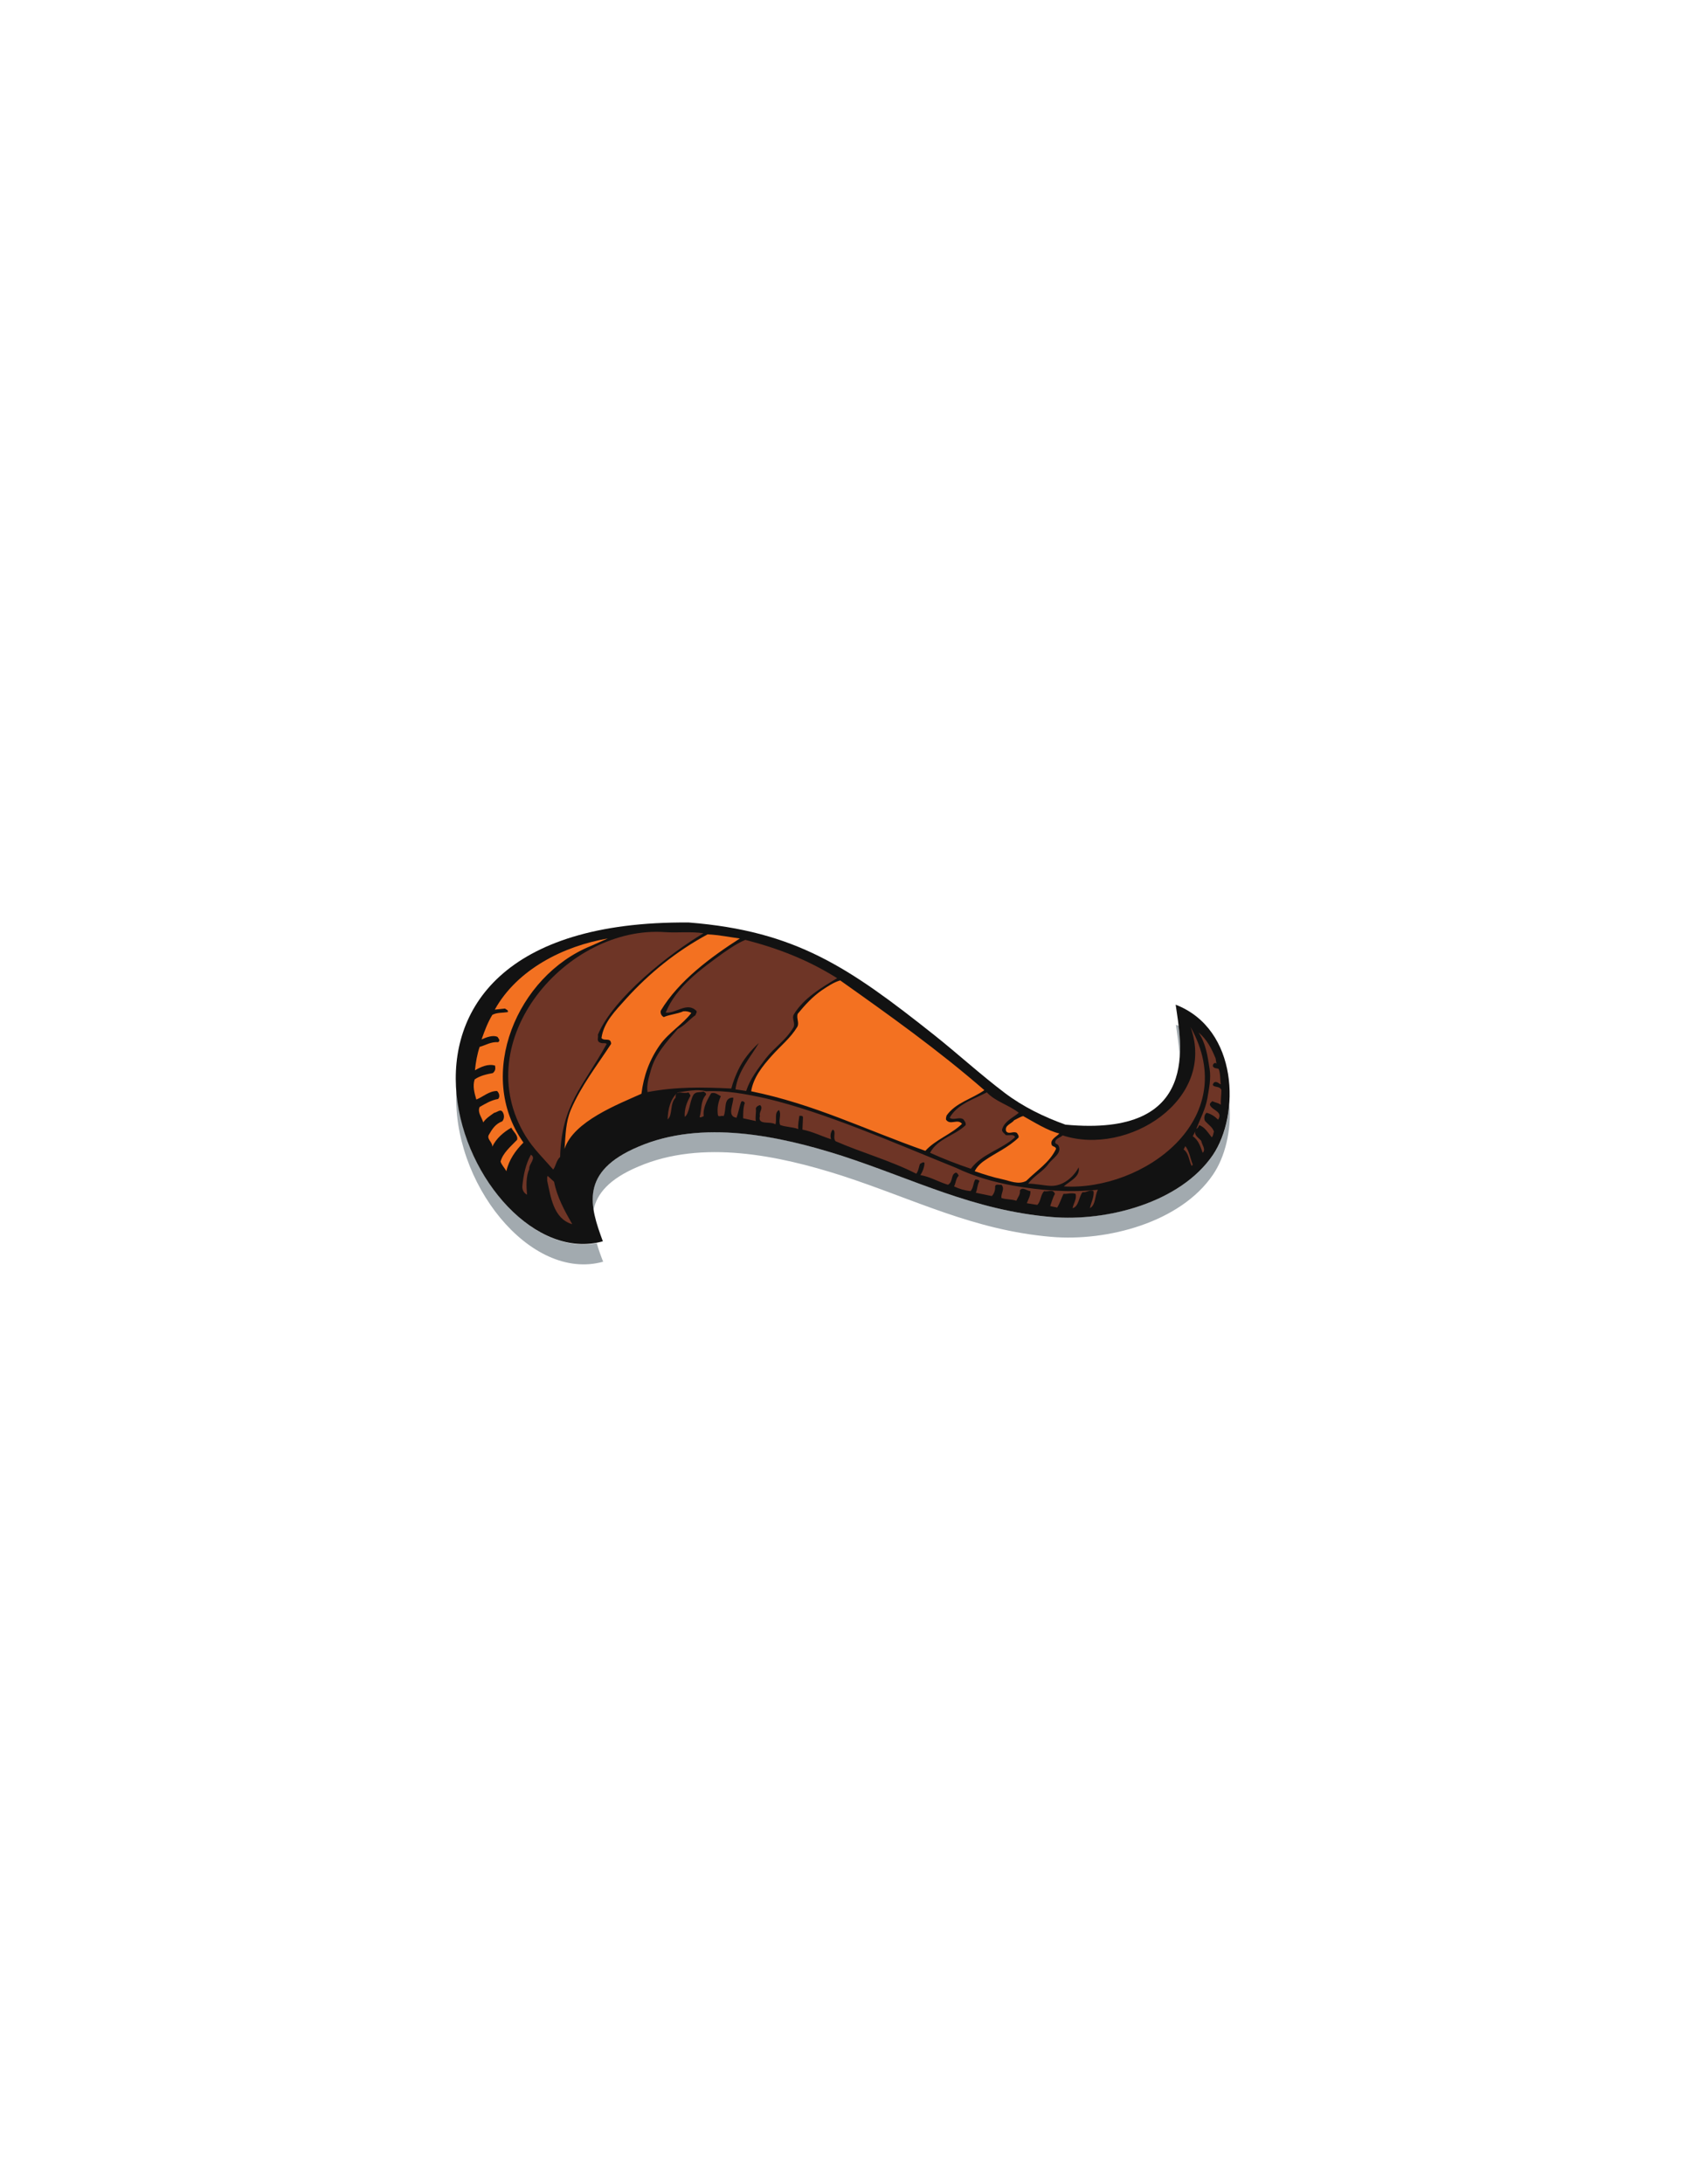 <?xml version="1.0" encoding="utf-8"?>
<!-- Generator: Adobe Illustrator 21.1.0, SVG Export Plug-In . SVG Version: 6.00 Build 0)  -->
<svg version="1.1" id="Layer_1" xmlns="http://www.w3.org/2000/svg" xmlns:xlink="http://www.w3.org/1999/xlink" x="0px" y="0px"
	 viewBox="0 0 612 792" enable-background="new 0 0 612 792" xml:space="preserve">
<g>
	<path fill="#A2AAAF" d="M428,383.4c-0.3-4.6-1-8.7-1.4-11.8c0.4,0.1,0.7,0.3,1.1,0.4C428,375.5,428.2,379.4,428,383.4L428,383.4z
		 M446,400.3c0.8,9.6-1.6,19.3-6,25.7c-11.8,17.3-38.4,24.2-58.5,22.5c-28.4-2.4-49.9-13.7-76.1-22.2c-22.8-7.3-50.7-13.2-73.8-3.3
		c-10.7,4.5-15.1,9.9-16.3,15.8c-1.4-8.6,1.3-16.6,16.3-23c23.1-9.9,51-4.1,73.8,3.3c26.2,8.4,47.7,19.8,76.1,22.2
		c20.2,1.6,46.7-5.2,58.5-22.5C443.3,414.1,445.4,407.4,446,400.3L446,400.3z M216.5,450.8c0.6,2.2,1.4,4.4,2.3,6.7
		c-26.5,7.4-55.3-28.9-53.2-62.7C167.4,425.3,192.5,455.2,216.5,450.8L216.5,450.8z"/>
	<path fill="#121212" d="M249.9,334.5c38.9,3.1,58.1,16.3,89,40.8c8.8,7,16.5,14.1,25.6,21c6.6,5,14.2,8.7,22,11.5
		c49.7,4.7,41.9-30,40-43.5c22.9,8.9,23.3,40.1,13.5,54.5c-11.8,17.3-38.4,24.2-58.5,22.5c-28.4-2.4-49.9-13.7-76.1-22.2
		c-22.8-7.3-50.7-13.2-73.8-3.3c-21.5,9.1-17.6,21.6-12.9,34.3C170.6,463.7,114.9,333.4,249.9,334.5L249.9,334.5z"/>
	<path fill="#F37121" d="M268.4,340.3c-10.3,6.6-22.2,15.3-28.7,26.2c-0.2,1,0.3,1.9,1.1,2.3c2.3-1,4.9-1.1,7.1-2.1
		c1.1-0.1,2,0.1,2.9,0.6c-3.2,4.2-8.2,7.1-11.4,11.6c-3.8,5.4-5.9,11.2-6.7,17.7c-8.4,3.8-24.7,10-27.9,20c0.4-5.1,0.4-9.7,2.3-14.2
		c3.7-8.7,9.6-16.2,14.6-23.9c-0.1-2.5-2.5-0.8-3.5-2.1c0.8-5.8,5.1-9.9,8.8-14.1c8.5-9.4,18.4-17.4,29.7-23.5
		C260.8,339,264.6,339.8,268.4,340.3L268.4,340.3z M220.5,340.3c-16,2.7-32.9,11.2-41,25.8l3.7-0.4c0.4,0.4,1.3,0.5,1,1.3
		c-1.9,0.3-4,0.1-5.6,1c-1.7,2.8-2.8,5.8-3.9,8.9c1.8-0.8,4.2-1.7,5.8-0.9c0.4,0.7,1.1,1.3,0.2,1.9c-2.6-0.2-4.5,1.1-6.7,1.7
		c-0.9,2.7-1.4,5.5-1.7,8.5c2.1-1.2,4.8-2.5,7.3-1.7c0.2,1.2,0.1,1.9-0.8,2.7c-2.1,0.4-4.6,0.9-6.6,2.3c-0.8,2.4-0.1,4.9,0.6,7.3
		c2.5-1,4.6-3.1,7.5-3.1c0.8,0.7,1.2,2.1,0.4,2.9c-2.5,0.4-4.6,1.7-6.7,2.9c-0.9,2,0.9,3.9,1.3,5.6c1-1.5,2.6-2.5,4-3.5
		c1-0.1,2.3-1.6,3.1-0.2c0.6,1,0.6,2.4-0.2,3.3c-2.4,0.9-3.6,2.7-4.8,4.8c-1,1.6,1.3,2.7,1.2,4.4c1.4-3,4.1-5.3,6.9-6.9
		c0.7,1.5,2.5,2.7,2.1,4.4c-2.4,2.5-5.2,4.8-6,7.9c0.4,1.3,1.5,2.3,2.1,3.5c0.9-4.1,3.3-7.5,6.2-10.4c-17.5-24.6-2.3-60.5,24.5-71.3
		C216.2,342.2,218.4,341.2,220.5,340.3L220.5,340.3z M304.8,355.5c-2.4,0.7-4.6,2.2-6.7,3.6c-3.3,2.3-6,5.2-8.7,8.5
		c-0.6,1.6,0.7,3.3-0.2,4.8c-2.5,4.1-5.9,6.7-9.2,10.4c-3.4,3.8-6.7,7.9-7.5,12.9c23,4.7,41.3,13.9,63.2,21.6
		c3.7-4.1,9.3-5.9,13.3-9.8c-1.6-2-4.3,0.7-5.8-1.5c-0.1-0.6,0.1-1,0.2-1.5c3.3-4.7,9.2-6,13.7-9.2
		C340.3,380.7,322.6,368.1,304.8,355.5L304.8,355.5z M384.3,411c-4.1-0.9-9.3-4.2-13.1-6.3c-1,0.2-2.2,1-3.3,1.5
		c-0.9,1.3-3.6,1.8-2.9,4c1,1.3,2.6-0.2,3.9,0.6c0.3,0.5,0.8,1,0.6,1.7c-3.7,3.6-8.3,5.5-12.3,8.3c-1.5,1-2.9,2.4-3.6,3.9
		c3.3,1.1,6.6,2.2,10,2.9c2.8,0.6,5.8,2.1,8.7,0.6c3.8-3.8,8.5-6.7,10.8-11.6c0-0.8-1.1-0.8-1.5-1.3
		C380.7,413.2,383.3,412.2,384.3,411L384.3,411z"/>
	<path fill="#6E3526" d="M241.3,338c4.6,0.3,9.2-0.3,13.9,0.4c-12.1,7.2-32.7,23.3-38.3,36.8c0.3,1-0.7,2.3,0.9,2.9
		c0.9,0.4,1.5-0.1,2.3,0.4c-8.6,15.6-16.4,22-16.9,41c-1.4,1.3-1.5,3.2-2.5,4.6c-3.4-3.9-7.3-7.7-10-12.1
		C169.4,377.2,205.8,335.4,241.3,338L241.3,338z M303.7,354.7c-10.5-6.6-21.3-10.8-33.3-13.9c-2.9,1.2-5.5,3-8.1,4.8
		c-8,5.8-17.1,12.3-20.8,21.6c3.8,0.3,7.6-3.9,11-0.8c0.6,0.5-0.1,1.2-0.2,1.7c-2.3,1.6-3.9,3.8-6.4,5c-4.2,4.8-8.2,9.2-9.8,15
		c-0.7,2.5-1.6,5.3-1.2,7.9c10.6-2,19.8-1.8,30.4-1.3c0.6-2.3,1.5-4.6,2.5-6.7c1.7-3.6,4.4-7,7.5-9.8c-3.2,5.4-7.6,10.2-8.5,16.8
		l3.9,0.6c1.4-4.4,4.3-8.1,7.1-11.8c3.2-4.1,7.2-6.5,10-11.2c0.9-1.5-0.7-3.3,0.2-4.8C291.6,361.9,298,358.1,303.7,354.7
		L303.7,354.7z M385.9,430.2c28.7,1.7,64.8-24.2,46-57.8c9.5,26.4-22.8,47-46.4,39.3c-0.9,0.9-2.8,1.1-2.7,2.7
		c0.3,0.5,0.9,0.4,1.2,1c1.4,2.8-2.2,4.6-3.7,6.7c-1.9,2.7-5.3,4.3-7.3,7.1c2.7,0,5.6,0.7,8.3,0.8c4.3,0.1,8.1-3.1,10-6.7
		C392,426.7,388,428.3,385.9,430.2L385.9,430.2z M441,383.8c-1.4-3.4-3.1-6.9-6.2-9.4c2.6,3.8,3.3,8.5,4,13.1
		c0.6,3.4-0.2,7.2-0.8,10.8c-0.7,3.9-2.6,7.4-4,11c0.6-0.2,0.8-0.8,1-1.3c2.1,0.6,3.4,3,4.6,4.4c0.6-0.6,0.5-1.4,0.8-2.1
		c-0.7-1.8-1.9-2.3-3.3-3.9c-0.4-1-0.2-2.2,0.6-2.9c1.6,0.4,3,1.3,4.2,2.5c1.9-2.9-2-3.3-2.9-5.2c-0.3-0.7,0.4-1.1,0.8-1.5
		c1,0.5,2.2,0.6,3.1,1.3c-0.1-1.9,0.2-3.6,0.2-5.4c-0.6-1.3-2-0.9-2.9-1.5c-0.5-0.4,0-1,0.4-1.3c1-0.3,1.5,0.5,2.3,0.8
		c-0.3-1.8-0.1-3.9-0.8-5.6c-0.7-0.3-1.7-0.1-2.1-1c-0.1-0.7,0.7-1.6,1.3-0.9L441,383.8L441,383.8z M256.1,395.7
		c-3.3-0.9-6.9,0-10.2,0.4c-2.7,2.3-3.6,6.1-3.7,9.8c1.9-1.5,0.7-5.7,2.9-7.9c-0.2-3.2,3-1.1,4.6-1.9c0.4,0.3,0.6,0.8,0.8,1.2
		c-1.3,2.3-2.3,4.8-2.1,7.7c1.7-1.2,1.7-5.3,3.1-7.9c0.8-1.4,2.4-0.9,3.7-1.3c0.4,0.2,1.1,0.6,0.9,1.2c-2,2.2-1.5,5.4-2.3,8.1
		c0.6,0.2,1.2-0.3,1.5-0.4c-0.4-2.8,1.2-5.8,2.7-8.3c1.5-0.4,2.4,0.5,3.5,1.1c-0.9,2-1.4,4.1-1.1,6.6c0.1,1.2,1.2,0.3,2.1,0.6
		c1.2-2.2-0.3-6.8,3.5-6.7c0.2,2.1-2.5,6.8,1.2,7.3c0.7-1.9,1-4,1.7-5.8c0.4-0.4,1-0.1,1.3,0.4c-0.6,1.7-0.6,3.6-0.6,5.6l4.6,1
		c-0.3-1.5,0.2-3.1,0-4.6c0.2-0.7,0.9-1,1.5-1.2c1.4,1.1-0.5,2.6,0,3.9c-1.1,3.6,3.8,1.8,5.6,3.1c0.6-1.7-0.5-4.2,1.3-5.2
		c1,1.7-0.3,3.6,0.4,5.4c1.9,0.8,4.5,0.7,6.6,1.5c-0.2-1.6,0.2-3.2,0.4-4.8c0.5,0,1.3-0.1,1.3,0.6l-0.2,4.4c3.6,0.7,7,2.4,10.4,3.5
		c-0.4-1.2-0.2-2.6,0.6-3.5c1.4,0.7-0.1,2.8,1,4.2c9.6,4.2,19.9,7,29.3,11.8c0.8-1,0.9-2.3,1.3-3.5c0.5-0.3,1.3-1,1.7-0.4
		c-0.1,1.7-0.7,3.1-1.5,4.4c3.6,0.6,6.6,2.5,10,3.5c2-1.1,0.9-3.8,2.9-4.4c0.5,0.1,0.8,0.7,1,1.1c-1.1,1.1-1,2.6-1.7,3.9
		c1.9,0.9,3.9,1.5,6,1.7c1.1-1.2,0.9-2.9,1.7-4.2c0.6,0,1.2,0,1.5,0.6c-0.8,1.3-0.7,2.9-1.3,4.2l5.8,1.2c0.9-0.9,1.3-2.3,1.2-3.5
		c0.2-1.1,1.5-0.4,2.3-0.6c1.4,1.5-0.3,3.1,0,4.8c1.7,0.6,3.7,0.4,5.4,1c0.5-1.2,1.5-2.2,1.3-3.7c0.8-1.6,2.7,0.2,3.8,0.2
		c0.1,1.7-0.8,3-1.3,4.4l3.8,0.6c1.4-1.4,1.1-3.6,2.5-5c1.3,0.4,3.2-1,3.9,1c-0.8,1.4-1.2,3-1.7,4.4c0.8,0.3,1.7,0.3,2.5,0.6
		c1-1.6,1.5-3.3,2.3-5c1.5,0.1,2.9-0.5,4.4,0c0.5,1.9-0.8,3.5-1.1,5.2c2.3-0.6,2.2-4,3.6-5.8c1.5,0.2,2.8-1.1,4-0.4
		c0.3,2.1-0.9,4.1-1.3,6.2c2.2-1.3,1.7-4.6,2.9-6.7c-10.3,1.1-20.6,0.3-30.8-1.5c-7.1-1.3-14.1-3.3-20.6-6.4
		c-22.3-9-47.7-20.2-69-25.2C270.7,396.7,263.2,395.3,256.1,395.7L256.1,395.7z M358,396.1c-5,2.6-10.6,4.2-13.5,9.2
		c1.5,1.1,3.5-0.5,5,0.6c0.4,0.6,1,1.2,0.8,2.1c-4.1,3.9-10.1,4.8-12.9,10c4.8,2.2,9.8,4.1,14.8,5.8c4-5.4,11-6.9,16-11.4
		c-0.2-1.3-2.2-0.6-3.3-0.8c-0.6-0.7-1.7-1.3-1.3-2.3c1-2.9,3.9-4,6-5.8C365.9,400.6,361.2,399.5,358,396.1L358,396.1z M435.8,413.7
		c-0.8-1-2.8-2.1-2.1-3.6l-1,1.9c2.1,1.4,2.8,3.8,3.6,6C437.6,416.8,436,415.1,435.8,413.7L435.8,413.7z M432.7,422.3
		c-0.9-2.2-1.2-4.9-2.7-6.7l-0.6,1.2c1.9,1.4,1.9,4,2.9,6L432.7,422.3L432.7,422.3z M192,423.9c-0.2-1.9,2.7-3.9,0.6-5.2
		c-1.9,3.4-2.7,7.3-3.1,11.4c-0.1,1.3,0.5,2.5,1.7,3.1C190.9,430,190.8,426.6,192,423.9L192,423.9z M201,428.5l-2.3-2.1
		c-0.4,0.5-0.1,1.4-0.2,1.7c1.3,5.8,2.2,13.8,9.1,15.8C204.8,439,202.1,434.1,201,428.5L201,428.5z"/>
</g>
</svg>
